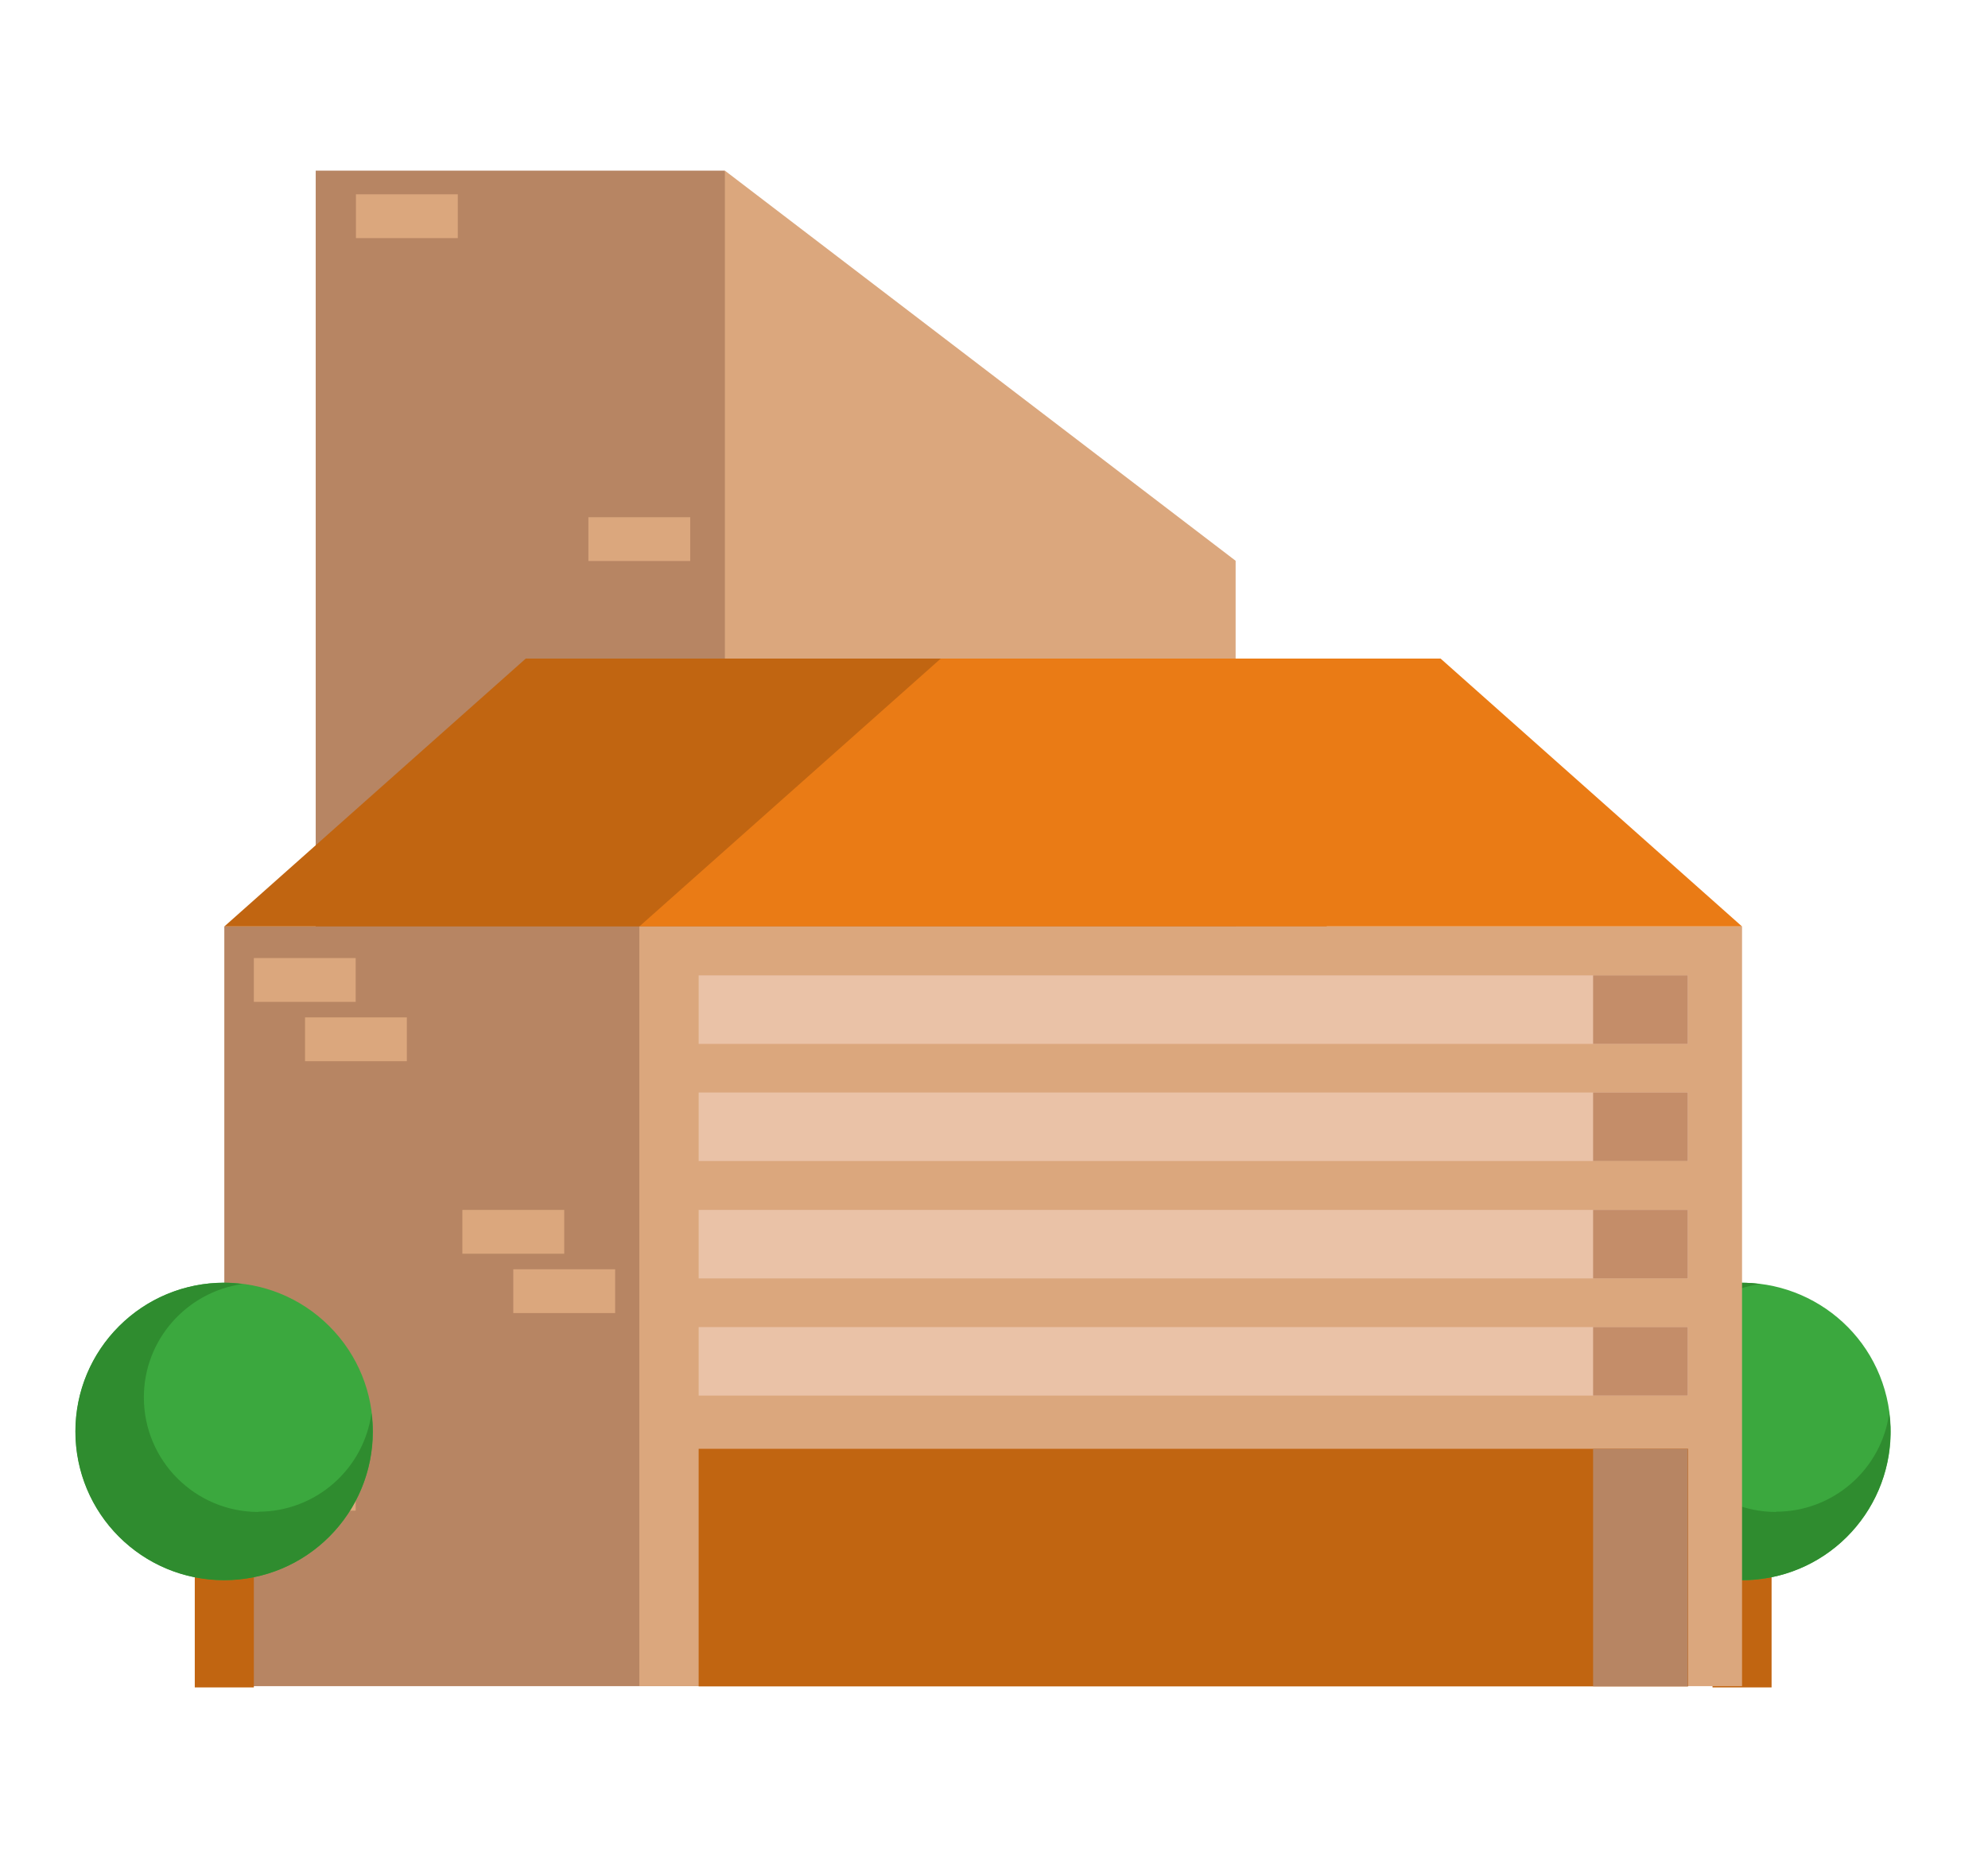 <?xml version="1.0" encoding="UTF-8"?>
<svg id="Layer_1" data-name="Layer 1" xmlns="http://www.w3.org/2000/svg" version="1.1" viewBox="0 0 78.08 72.97">
  <defs>
    <style>
      .cls-1 {
        fill: #eac2a7;
      }

      .cls-1, .cls-2, .cls-3, .cls-4, .cls-5, .cls-6, .cls-7, .cls-8 {
        stroke-width: 0px;
      }

      .cls-2 {
        fill: #c48d69;
      }

      .cls-3 {
        fill: #dba77d;
      }

      .cls-4 {
        fill: #ea7b15;
      }

      .cls-5 {
        fill: #3ba83e;
      }

      .cls-6 {
        fill: #b78563;
      }

      .cls-7 {
        fill: #c16511;
      }

      .cls-8 {
        fill: #2f8c2f;
      }
    </style>
  </defs>
  <g>
    <rect class="cls-7" x="67.26" y="57.52" width="2.32" height="8.74"/>
    <circle class="cls-5" cx="68.42" cy="56.21" r="5.84" transform="translate(-11.12 17.29) rotate(-13.33)"/>
    <path class="cls-8" d="M69.76,59.37c-2.48,0-4.5-2.01-4.5-4.5,0-2.27,1.69-4.14,3.87-4.45-.23-.03-.47-.05-.72-.05-3.22,0-5.84,2.61-5.84,5.84s2.61,5.84,5.84,5.84,5.84-2.61,5.84-5.84c0-.24-.02-.48-.05-.72-.3,2.19-2.18,3.87-4.45,3.87Z"/>
  </g>
  <g>
    <polygon class="cls-6" points="42.33 59.32 12.4 59.32 12.4 6.7 28.47 6.7 42.33 59.32"/>
    <polygon class="cls-3" points="48.53 59.32 28.47 59.32 28.47 6.7 48.53 22.02 48.53 59.32"/>
    <g>
      <rect class="cls-6" x="8.81" y="36.38" width="43.31" height="29.83"/>
      <polygon class="cls-7" points="40.28 25.86 20.65 25.86 8.81 36.38 20.65 36.38 40.28 36.38 52.12 36.38 40.28 25.86"/>
      <polygon class="cls-4" points="56.58 25.86 36.95 25.86 25.11 36.38 36.95 36.38 56.58 36.38 68.42 36.38 56.58 25.86"/>
      <rect class="cls-3" x="25.11" y="36.38" width="43.31" height="29.83"/>
      <g>
        <rect class="cls-1" x="27.44" y="38.3" width="38.86" height="2.69"/>
        <rect class="cls-2" x="62.57" y="38.3" width="3.72" height="2.69"/>
      </g>
      <g>
        <rect class="cls-1" x="27.44" y="42.9" width="38.86" height="2.69"/>
        <rect class="cls-2" x="62.57" y="42.9" width="3.72" height="2.69"/>
      </g>
      <g>
        <rect class="cls-1" x="27.44" y="47.51" width="38.86" height="2.69"/>
        <rect class="cls-2" x="62.57" y="47.51" width="3.72" height="2.69"/>
      </g>
      <g>
        <rect class="cls-1" x="27.44" y="52.11" width="38.86" height="2.69"/>
        <rect class="cls-2" x="62.57" y="52.11" width="3.72" height="2.69"/>
      </g>
      <rect class="cls-7" x="27.44" y="56.89" width="38.86" height="9.33"/>
      <rect class="cls-6" x="62.57" y="56.89" width="3.72" height="9.33"/>
    </g>
    <rect class="cls-3" x="9.97" y="37.62" width="4" height="1.72"/>
    <rect class="cls-3" x="11.98" y="39.95" width="4" height="1.72"/>
    <rect class="cls-3" x="23.11" y="20.31" width="4" height="1.72"/>
    <rect class="cls-3" x="13.98" y="7.63" width="4" height="1.72"/>
    <rect class="cls-3" x="18.16" y="47.51" width="4" height="1.72"/>
    <rect class="cls-3" x="9.97" y="57.6" width="4" height="1.72"/>
    <rect class="cls-3" x="20.16" y="49.84" width="4" height="1.72"/>
  </g>
  <g>
    <rect class="cls-7" x="7.65" y="57.52" width="2.32" height="8.74"/>
    <circle class="cls-5" cx="8.81" cy="56.21" r="5.84" transform="translate(-37.17 22.69) rotate(-45)"/>
    <path class="cls-8" d="M10.15,59.37c-2.48,0-4.5-2.01-4.5-4.5,0-2.27,1.69-4.14,3.87-4.45-.24-.03-.47-.05-.72-.05-3.22,0-5.84,2.61-5.84,5.84s2.61,5.84,5.84,5.84,5.84-2.61,5.84-5.84c0-.24-.02-.48-.05-.72-.3,2.19-2.18,3.87-4.45,3.87Z"/>
  </g>
</svg>